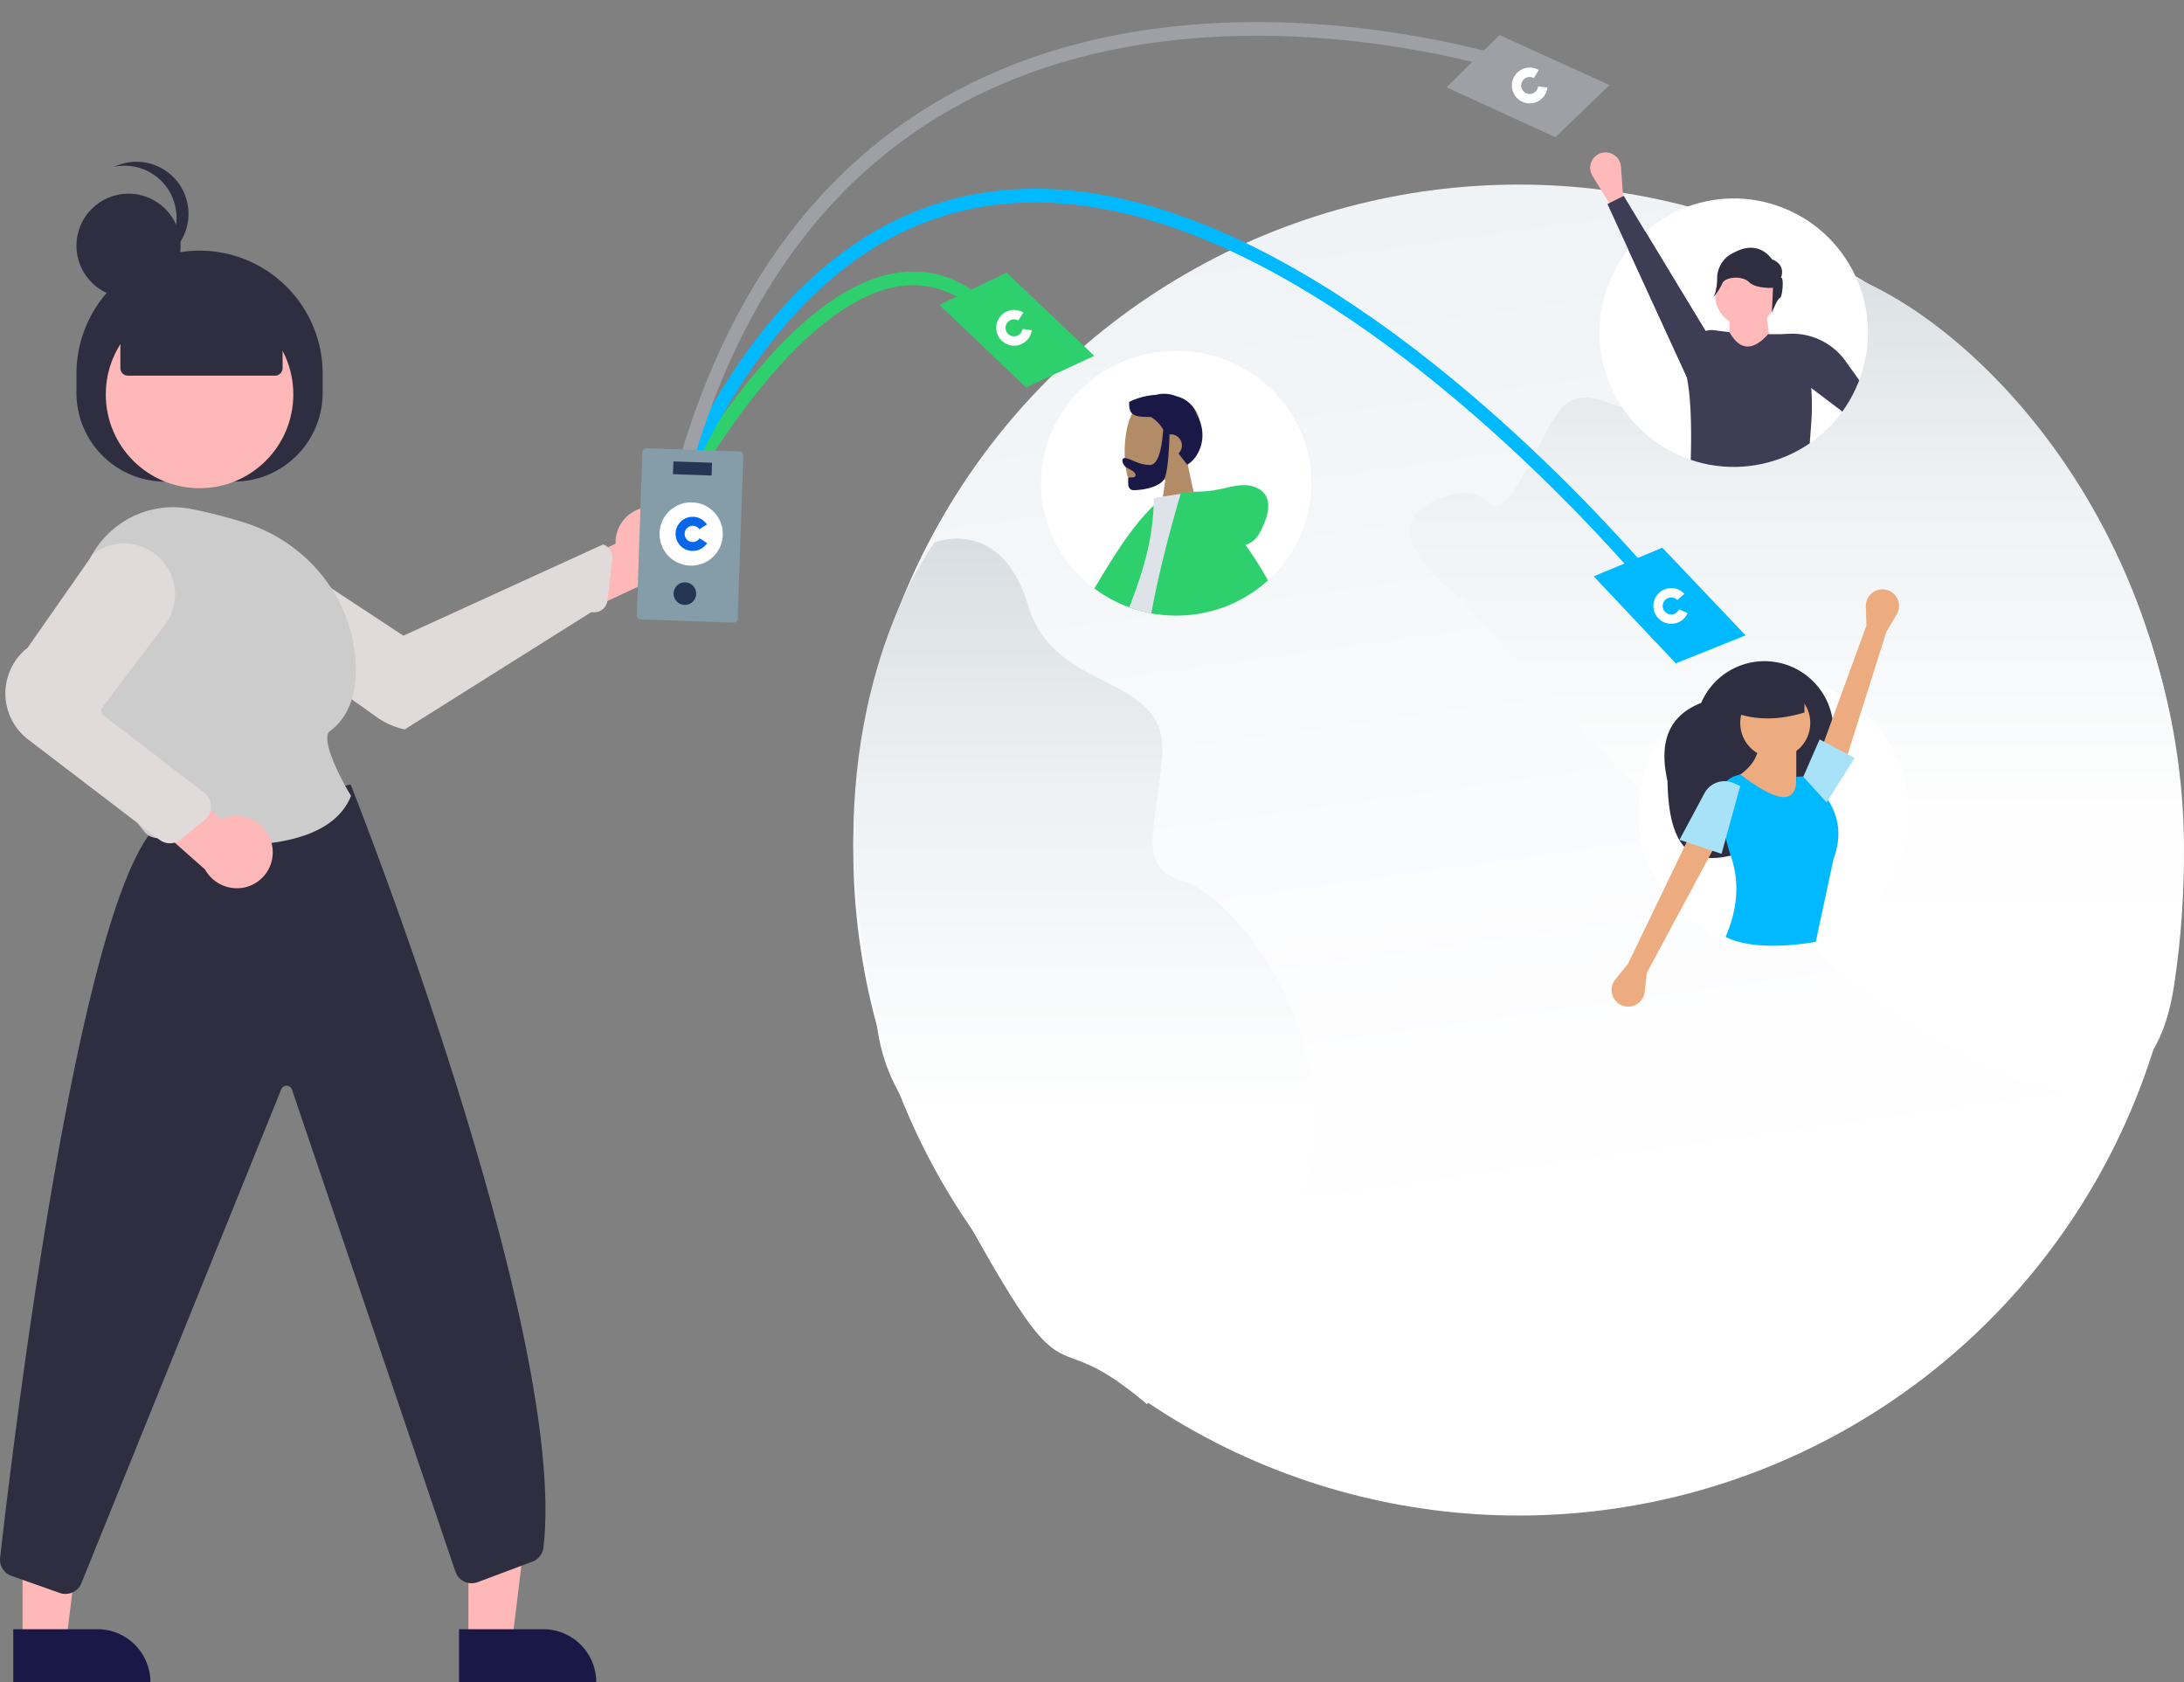 <svg xmlns="http://www.w3.org/2000/svg" xmlns:xlink="http://www.w3.org/1999/xlink" width="478.846" height="368.752" viewBox="0 0 478.846 368.752">
  <rect x="0" y="0" width="478.846" height="368.752" fill="#808080" stroke="none"/>
  <defs>
    <linearGradient id="linear-gradient" x1="0.416" y1="0.017" x2="0.527" y2="0.821" gradientUnits="objectBoundingBox">
      <stop offset="0" stop-color="#eff3f5"/>
      <stop offset="0.791" stop-color="#fefeff"/>
      <stop offset="1" stop-color="#fff"/>
    </linearGradient>
    <linearGradient id="linear-gradient-2" x1="0.5" x2="0.5" y2="1" gradientUnits="objectBoundingBox">
      <stop offset="0" stop-color="#d7dce0"/>
      <stop offset="0.297" stop-color="#edf1f3"/>
      <stop offset="0.648" stop-color="#fff"/>
      <stop offset="1" stop-color="#fff"/>
    </linearGradient>
    <linearGradient id="linear-gradient-3" x1="0.5" x2="0.5" y2="1" gradientUnits="objectBoundingBox">
      <stop offset="0" stop-color="#d7dce0"/>
      <stop offset="0.381" stop-color="#eff3f5"/>
      <stop offset="0.778" stop-color="#fefefe"/>
      <stop offset="1" stop-color="#fff"/>
    </linearGradient>
    <clipPath id="clip-path">
      <ellipse id="Ellipse_225" data-name="Ellipse 225" cx="29.637" cy="29.02" rx="29.637" ry="29.02" transform="translate(0 0)" fill="#fff"/>
    </clipPath>
    <clipPath id="clip-path-2">
      <circle id="Ellipse_227" data-name="Ellipse 227" cx="29.424" cy="29.424" r="29.424" transform="translate(22.045 0) rotate(22)" fill="#fff"/>
    </clipPath>
  </defs>
  <g id="Image" transform="translate(-167.577 -1034)">
    <g id="Group_4200" data-name="Group 4200" transform="translate(167.577 1069.462)">
      <g id="Group_4199" data-name="Group 4199" transform="translate(0 0)">
        <g id="Group_4198" data-name="Group 4198" transform="translate(0 19.483)">
          <path id="Path_257" data-name="Path 257" d="M321.215,383.431h9.568l4.55-36.905H321.212Z" transform="translate(-316.262 -78.505)" fill="#ffb8b8"/>
          <path id="Path_258" data-name="Path 258" d="M323.052,387.355H304.6V398.97h30.068A11.615,11.615,0,0,0,323.052,387.355Z" transform="translate(-301.693 -85.163)" fill="#191847"/>
          <path id="Path_259" data-name="Path 259" d="M204.42,383.431h9.568l4.55-36.905H204.417Z" transform="translate(-101.718 -78.505)" fill="#ffb8b8"/>
          <path id="Path_260" data-name="Path 260" d="M206.258,387.355H187.806V398.97h30.07a11.615,11.615,0,0,0-11.615-11.615Z" transform="translate(-87.154 -85.163)" fill="#191847"/>
          <path id="Path_261" data-name="Path 261" d="M541.453,237.816v-4.185a26.991,26.991,0,0,0-26.991-26.991h0a26.991,26.991,0,0,0-26.991,26.991v4.184a19.456,19.456,0,0,0,19.455,19.455h15.068a19.455,19.455,0,0,0,19.455-19.455Z" transform="translate(-470.709 -206.64)" fill="#2f2e41"/>
          <ellipse id="Ellipse_36" data-name="Ellipse 36" cx="20.556" cy="20.556" rx="20.556" ry="20.556" transform="translate(23.196 10.963)" fill="#ffb8b8"/>
          <path id="Path_263" data-name="Path 263" d="M34.21,2.141a7.848,7.848,0,0,0-11.951,1.4L4.637.213,0,10.427l24.951,4.356A7.89,7.89,0,0,0,34.21,2.141Z" transform="matrix(0.819, -0.574, 0.574, 0.819, 114.697, 74.131)" fill="#ffb8b8"/>
          <path id="Path_264" data-name="Path 264" d="M418.928,284.1l-.23.349,28.893,19.035,43.786-20a2.936,2.936,0,0,1,2.019,3.129l-1.064,9.161a2.93,2.93,0,0,1-3.524,2.526l-40.918,25.73a16.576,16.576,0,0,1-6.171-2.717l-32.457-23.1a8.348,8.348,0,1,1,9.438-13.772Z" transform="translate(-359.149 -219.077)" fill="#e1dada"/>
          <path id="Path_265" data-name="Path 265" d="M443.456,523.893a3.782,3.782,0,0,0,3.464-2.261l43.863-108.385a1.255,1.255,0,0,1,2.351.132L528.919,518.9a3.767,3.767,0,0,0,4.923,2.419l12-4.5a3.757,3.757,0,0,0,2.424-3.1c5.4-47.029-41.679-165.735-42.155-166.93l-.132-.33-42.915,9.493-.089.1c-17.122,18.679-31.2,136.488-33.843,159.915a3.748,3.748,0,0,0,2.486,3.972l10.592,3.746a3.734,3.734,0,0,0,1.246.214Z" transform="translate(-429.106 -229.439)" fill="#2f2e41"/>
          <path id="Path_266" data-name="Path 266" d="M512.592,347.932c10.4,0,21.99-2.073,25.558-10.629l.082-.2-.111-.182c-2.817-4.621-6.539-12.5-4.538-13.984,3.941-2.914,5.854-7.708,5.684-14.249-.369-14.2-10.044-26.806-24.075-31.37h0a106.838,106.838,0,0,0-11.937-3.074,20.322,20.322,0,0,0-16.849,4.161,20.526,20.526,0,0,0-7.612,15.793c-.145,15.172,2.189,36.309,14.156,50.817a3.723,3.723,0,0,0,2.2,1.281A102.3,102.3,0,0,0,512.592,347.932Z" transform="translate(-461.266 -217.6)" fill="#ccc"/>
          <path id="Path_267" data-name="Path 267" d="M539.363,358.312a8,8,0,0,0-9.774-5.577,7.861,7.861,0,0,0-1.212.449L515,341.007l-9.305,6.269,19.134,16.932a7.986,7.986,0,0,0,9.05,3.839,7.862,7.862,0,0,0,5.487-9.734Z" transform="translate(-479.867 -228.551)" fill="#ffb8b8"/>
          <path id="Path_268" data-name="Path 268" d="M557.9,349.061a3.756,3.756,0,0,0,2.384-.853l5.276-4.311a3.766,3.766,0,0,0-.091-5.9l-22.13-16.973a1.258,1.258,0,0,1-.237-1.753l13.659-18.058a11.119,11.119,0,0,0-.743-14.324h0a11.088,11.088,0,0,0-14.971-1.2l-.086.092L526.7,306.2a12.715,12.715,0,0,0,.3,20.242l28.661,21.876a3.774,3.774,0,0,0,2.242.738Z" transform="translate(-520.65 -219.145)" fill="#e1dada"/>
        </g>
        <path id="Path_269" data-name="Path 269" d="M533.535,233.852v-10.2L515.327,215.7l-17.362,7.951v10.2a1.674,1.674,0,0,0,1.674,1.674h32.222a1.674,1.674,0,0,0,1.674-1.674Z" transform="translate(-471.574 -188.634)" fill="#2f2e41"/>
        <ellipse id="Ellipse_30" data-name="Ellipse 30" cx="11.413" cy="11.413" rx="11.413" ry="11.413" transform="translate(16.762 6.99)" fill="#2f2e41"/>
        <path id="Path_185" data-name="Path 185" d="M906.534,214.17a11.409,11.409,0,0,0-13.648-11.192,11.408,11.408,0,1,1,7.088,21.509,11.4,11.4,0,0,0,6.557-10.317Z" transform="translate(-867.823 -201.89)" fill="#2f2e41"/>
      </g>
    </g>
    <g id="Group_4204" data-name="Group 4204" transform="translate(354.662 1074.462)">
      <g id="Group_4203" data-name="Group 4203" transform="translate(0 0)">
        <g id="Group_4202" data-name="Group 4202">
          <circle id="Ellipse_224" data-name="Ellipse 224" cx="145.88" cy="145.88" r="145.88" fill="url(#linear-gradient)"/>
          <path id="Path_2233" data-name="Path 2233" d="M3014.488,3113.115s14.661-5.865,20.526,13.928,31.156,14.3,29.323,33.355-5.5,23.825,5.865,27.49,53.881,52.782,3.3,102.265c-1.821,1.781-10.81,10.24-12.486,11.864-25.375-21.688-13.658,8.346-49.45-58.776-3.47-8.458-8.875-12.892-9.977-26.677-3.47-17.134-3.687-20.171-4.865-33.212C2995.293,3138.084,3014.488,3113.115,3014.488,3113.115Z" transform="translate(-2996.646 -3034.684)" fill="url(#linear-gradient-2)"/>
          <path id="Path_2234" data-name="Path 2234" d="M3186.034,3119.107s-20.966-14.771-6.195-21.442,10.959,9.053,19.06-4.765,8.1-20.966,19.537-16.678,10.959-5.718,15.248-11.913,9.7-29.432,41.625-14.184,79.51,69.924,66.823,153.664S3186.034,3119.107,3186.034,3119.107Z" transform="translate(-3052.537 -3028.287)" fill="url(#linear-gradient-3)"/>
        </g>
      </g>
    </g>
    <ellipse id="Ellipse_229" data-name="Ellipse 229" cx="29.637" cy="29.02" rx="29.637" ry="29.02" transform="translate(395.836 1110.901)" fill="#fff"/>
    <circle id="Ellipse_230" data-name="Ellipse 230" cx="29.637" cy="29.637" r="29.637" transform="translate(526.733 1182.524)" fill="#fff"/>
    <g id="Mask_Group_28" data-name="Mask Group 28" transform="translate(395.836 1110.901)" clip-path="url(#clip-path)">
      <g id="humaaans_sitting-3" data-name="humaaans/sitting-3" transform="translate(-31.882 9.416)">
        <g id="A-Human_Sitting" data-name="A-Human/Sitting" transform="translate(107.709 131.996) rotate(180)">
          <g id="Head_Front_Short-Beard" data-name="Head/Front/Short-Beard" transform="translate(40.447 101.635)">
            <g id="Head" transform="translate(0.045)">
              <path id="Path_2237" data-name="Path 2237" d="M3.346,15.593A10.969,10.969,0,0,0,.428,23.475c.608,8.666,12.671,6.759,15.017,2.386s2.068-15.468-.965-16.249c-1.209-.312-3.786.452-6.408,2.032L9.718,0H0Z" fill="#b28b67" fill-rule="evenodd"/>
            </g>
            <path id="Hair" d="M8.6,13.294q.558-7.773,2.952-7.773c2.394,0,4.426,1.52,5.476,1.52.766,0,.595-.958.087-1.669-.419-.586-2.458-1.151-2.458-2.06s1.611-.206,1.611-.745c0-.892.283-2.568-1.264-2.568C13.441,0,8.951.571,8.182,2.895q-.745,2.25-.963,9.325A2.431,2.431,0,0,1,4.5,9.808,2.422,2.422,0,0,1,5.231,8.07c-.562-.793-1.192-1.622-1.914-2.478C.6,7.219-1.408,11.982,1.244,16.558A6,6,0,0,0,5.6,20.553a7.048,7.048,0,0,0,4.626.341,15.052,15.052,0,0,0,5.852-1.559c0-2.581-.5-3.347-4.773-3.28A7.881,7.881,0,0,1,8.6,13.294Z" transform="translate(0 9.224)" fill="#191847" fill-rule="evenodd"/>
          </g>
          <g id="Bottom_Sitting_Wheelchair" data-name="Bottom/Sitting/Wheelchair" transform="translate(0)">
            <path id="Skin" d="M26.242,56.041c2.907,3.943,10.174,1.333,10.17-1.931-.011-8.57-7.832-49.257-8.241-51.826s-4.783-3.409-5.037-.2c-.405,5.107-1.158,22.811-.4,31.048.22,2.406.452,4.731.686,6.91Q17.249,28.966,4.663,8.731L0,10.862q5.493,18.1,9.008,25.553c4.013,8.51,7.775,15.8,9.359,18.365C20.459,58.17,23.851,57.72,26.242,56.041Z" transform="translate(62.389 4.658)" fill="#b28b67" fill-rule="evenodd"/>
            <path id="Leg-Back" d="M0,0,2.072,41.1c1.493,7.107,14.135,3.809,14.129,0C16.19,32.456,11,2.585,10.992.009Z" transform="translate(62.722 22.22) rotate(-20)" fill="#1f28cf" fill-rule="evenodd"/>
            <path id="Leg-Front" d="M68.432,38.376c0-10.747-4.711-36.009-4.714-38.376L52.306.385Q55.3,33.331,54.83,33.554c-.7.335-28.809-3.89-37.238-4.209C5.436,28.885.408,36.342,0,50.493H23.545q30.2-3.6,39.7-5.015C67.308,44.875,68.432,41.336,68.432,38.376Z" transform="translate(30.774 17.432)" fill="#2b44ff" fill-rule="evenodd"/>
            <g id="Objects_Seat_Cube-2" data-name="Objects/Seat/Cube-2" transform="matrix(0.97, -0.242, 0.242, 0.97, 63.717, 10.128)">
              <path id="Seat" d="M6.479,16.2H9.172a6.479,6.479,0,0,0,6.479-6.479V6.479A6.479,6.479,0,0,0,9.172,0H6.479A6.479,6.479,0,0,0,0,6.479V9.718A6.479,6.479,0,0,0,6.479,16.2ZM4.6,12.54a1.62,1.62,0,0,1-1.62-1.62V5.277A1.62,1.62,0,0,1,4.6,3.657H11.05a1.62,1.62,0,0,1,1.62,1.62V10.92a1.62,1.62,0,0,1-1.62,1.62Z" transform="translate(0 0)" fill="#c5cfd6" fill-rule="evenodd"/>
            </g>
            <g id="Accessories_Shoe_Flat-Sneaker" data-name="Accessories/Shoe/Flat-Sneaker" transform="translate(84.223 6.884)">
              <path id="shoe" d="M.68,5.911A8.694,8.694,0,0,1,0,3.2,20.318,20.318,0,0,1,.365,0H23.2q.89,2.943-1.028,3.178T18.989,3.6L8.374,8.334a.4.4,0,0,1-.535-.2l0-.011L7.152,6.463a7.282,7.282,0,0,0-2.886-.828,6.535,6.535,0,0,0-2.491.728h0A.81.81,0,0,1,.7,5.964Q.69,5.938.68,5.911Z" transform="translate(0 0)" fill="#e4e4e4" fill-rule="evenodd"/>
            </g>
            <rect id="Base" width="21.461" height="2.834" rx="1.417" transform="translate(84.628 4.049)" fill="#2f3676"/>
            <path id="Seat-2" data-name="Seat" d="M4.049,23.89H47.376a4.049,4.049,0,0,0,4.049-4.049V0H1.62A1.62,1.62,0,0,0,0,1.62V19.841A4.049,4.049,0,0,0,4.049,23.89Z" transform="translate(25.51 41.707)" fill="#2f3676" fill-rule="evenodd"/>
            <path id="Wheel-Stuff" d="M0,57.5H.888a4.05,4.05,0,0,0,4-3.393L13.767,0H9.44" transform="translate(72.886 8.098)" fill="#2f3676" fill-rule="evenodd"/>
            <circle id="Front-Wheel" cx="7.289" cy="7.289" r="7.289" transform="translate(77.34)" fill="#191847"/>
            <g id="Wheel" transform="translate(0 0.81)">
              <path id="Path_2238" data-name="Path 2238" d="M30.774,0A30.774,30.774,0,1,0,61.548,30.774,30.774,30.774,0,0,0,30.774,0Zm0,5.669A25.105,25.105,0,1,1,5.669,30.774,25.1,25.1,0,0,1,30.774,5.669Z" fill="#191847" fill-rule="evenodd"/>
              <rect id="Wheel-Stuff-2" data-name="Wheel-Stuff" width="3.239" height="53.449" transform="translate(29.154 4.049)" fill="#191847"/>
              <rect id="Wheel-Stuff-3" data-name="Wheel-Stuff" width="3.239" height="53.45" rx="1.62" transform="translate(10.731 13.022) rotate(-45)" fill="#191847"/>
              <rect id="Wheel-Stuff-4" data-name="Wheel-Stuff" width="3.239" height="53.449" rx="1.62" transform="translate(4.049 32.394) rotate(-90)" fill="#191847"/>
              <rect id="Wheel-Stuff-5" data-name="Wheel-Stuff" width="3.239" height="53.45" rx="1.62" transform="translate(13.022 50.817) rotate(-135)" fill="#191847"/>
            </g>
          </g>
          <g id="Body_Hoodie" data-name="Body/Hoodie" transform="translate(8.164 37.189)">
            <path id="Skin-2" data-name="Skin" d="M63.418,36.016l12.916-9.485A34.77,34.77,0,0,0,85.115,23c.555-.506,1.226-1.53-1.077-1.353s-4.732.26-5.05-.526,1.076-1.725.434-2.784q-.643-1.06-6.069,5.314l-12.79,5.3Zm-49.592-.327,8.462-.033q-7.837-25.3-8.462-26.848c-.937-2.322,1.046-5.858,1.894-7.759-2.762-1.236-2.467,3.341-5.951,1.72C6.589,1.289,4.17-1.391.5.876.045,1.154-.45,2.2.746,3.023,3.725,5.066,8.018,8.642,8.6,9.819Q9.785,12.226,13.826,35.688Z" transform="translate(0 0)" fill="#b28b67" fill-rule="evenodd"/>
            <path id="Coat-Back" d="M0,45.213l3.436.9c13.92-10.048,21.114-31.06,37.973-41.05L38,0C10.187,1,1.073,26.6,0,45.213Z" transform="translate(33.932 26.153) rotate(-5)" fill="#2ed06e" fill-rule="evenodd"/>
            <path id="Shirt" d="M0,0H30.981c1.416,0,1.149,2.044.944,3.076-2.361,11.9-11.582,24.738-11.582,41.684l-8.936,1.4C4.016,34.273,1.46,19.637,0,0Z" transform="translate(22.61 27.193)" fill="#dde3e9" fill-rule="evenodd"/>
            <path id="Coat-Front" d="M14.475,51.482a5.111,5.111,0,0,0-3.083,2.61C8.126,59.986,9.305,63.231,12.8,64.3s6.6-1.13,12.165-1.13a5.6,5.6,0,0,0,.831-.057l2.8-.16Q40.629,22.147,35.23,8.5H10.846A83.166,83.166,0,0,0,6.7,0H.054Q-.884,30.328,14.475,51.482Z" transform="translate(8.383 10.186)" fill="#2ed06e" fill-rule="evenodd"/>
            <path id="Shade" d="M5.31,13.971Q6.46,4.346,9.049,0H0Q2.528,5.895,5.31,13.971Z" transform="translate(19.229 18.69)" fill="rgba(0,0,0,0.1)" fill-rule="evenodd"/>
          </g>
        </g>
      </g>
    </g>
    <path id="Path_2239" data-name="Path 2239" d="M2994.993,2451.525" transform="translate(-2577.771 -1336.943)" fill="none" stroke="#707070" stroke-width="1"/>
    <path id="Path_2240" data-name="Path 2240" d="M2853.263,3024.289s46.9-92.48,79.736-33.206" transform="translate(-2539.651 -1876.233)" fill="none" stroke="#2ed06e" stroke-width="3"/>
    <path id="Path_2241" data-name="Path 2241" d="M3069.492,3029.552h0c-.3-.358-155.551-194.225-223.3-10.245" transform="translate(-2536.161 -1863.164)" fill="none" stroke="#01b9ff" stroke-width="3"/>
    <path id="Path_2242" data-name="Path 2242" d="M3034.961,2888.707s-159.6-55.969-190.3,106.394" transform="translate(-2531.652 -1839.057)" fill="none" stroke="#9ea0a5" stroke-width="3"/>
    <path id="Path_2243" data-name="Path 2243" d="M0,2.45,16.127,0,29.192,23.068,12.861,25.314Z" transform="translate(372.839 1098.485) rotate(-17)" fill="#2ed06e"/>
    <path id="Path_2244" data-name="Path 2244" d="M0,2.449,16.126,0,29.19,23.066,12.86,25.312Z" transform="translate(516.401 1157.964) rotate(-14)" fill="#01b9ff"/>
    <path id="Path_2245" data-name="Path 2245" d="M0,2.449,16.126,0,29.19,23.066,12.86,25.312Z" transform="matrix(0.809, -0.588, 0.588, 0.809, 483.296, 1051.157)" fill="#9ea0a5"/>
    <g id="Group_4214" data-name="Group 4214" transform="translate(520.925 1163.187)">
      <g id="Group_4213" data-name="Group 4213" transform="translate(0)">
        <path id="Path_2246" data-name="Path 2246" d="M164.934,308.011c.263,16.25,6.337,18.01,13.8,16.315a27.41,27.41,0,0,0,18.961-16.034l2.377-5.537a15.106,15.106,0,0,0-7.922-19.839h0a15.106,15.106,0,0,0-19.839,7.922C164.657,293.842,163.147,300.062,164.934,308.011Z" transform="translate(-152.673 -265.94)" fill="#2f2e41"/>
        <path id="Path_2247" data-name="Path 2247" d="M295.279,236.619l2.289-3.874a3.639,3.639,0,0,0-2.056-5.328h0a3.639,3.639,0,0,0-4.714,3.594l.135,4.164L280.174,264.66l5.867,1.225Z" transform="translate(-235.057 -227.255)" fill="#edac80"/>
        <path id="Path_2248" data-name="Path 2248" d="M127.837,442.947l-2.818,3.508a3.639,3.639,0,0,0,1.276,5.566h0a3.639,3.639,0,0,0,5.178-2.886l.46-4.141,14.85-27.651L141.15,415.3Z" transform="translate(-124.217 -360.898)" fill="#edac80"/>
        <circle id="Ellipse_231" data-name="Ellipse 231" cx="7.681" cy="7.681" r="7.681" transform="translate(28.199 21.626)" fill="#edac80"/>
        <path id="Path_2254" data-name="Path 2254" d="M212.843,352.687l10.753,7.169,9.217-2.048-5.121-5.121v-7.681l-8.193-.512C219.328,347.561,217.57,350.368,212.843,352.687Z" transform="translate(-187.205 -310.578)" fill="#edac80"/>
        <path id="Path_2255" data-name="Path 2255" d="M227.135,404.183l3.909-18.244c2.141-5.709.913-10.752-3.051-15.256a3.421,3.421,0,0,0-3.251-2.748l-1.891.082c.214,6.791-4.79,5.156-12.289-.512l-.906.272a5.087,5.087,0,0,0-3.57,5.618l.826,5.574a38.142,38.142,0,0,0,1.626,6.5c1.865,5.574,1.539,11.332-1.187,17.654C214.43,406.74,227.135,404.183,227.135,404.183Z" transform="translate(-182.363 -326.932)" fill="#01b9ff"/>
        <path id="Path_2256" data-name="Path 2256" d="M175.672,385.484l9.217,3.072,4.1-14.85-1.388-.631a4.977,4.977,0,0,0-6.447,2.181Z" transform="translate(-160.787 -330.574)" fill="#a7e2f9"/>
        <path id="Path_2257" data-name="Path 2257" d="M145.27,231.711l5.121,5.632,6.145-9.729-7.681-4.1Z" transform="translate(-103.246 -190.626)" fill="#a7e2f9"/>
        <path id="Path_2258" data-name="Path 2258" d="M217.268,305.5c4.827,1.82,9.978,1.631,15.362,0v-6.144H217.268Z" transform="translate(-190.349 -278.499)" fill="#2f2e41"/>
      </g>
    </g>
    <circle id="Ellipse_234" data-name="Ellipse 234" cx="29.424" cy="29.424" r="29.424" transform="translate(531.445 1068.625) rotate(22)" fill="#fff"/>
    <g id="Mask_Group_29" data-name="Mask Group 29" transform="translate(509.4 1068.625)" clip-path="url(#clip-path-2)">
      <g id="Group_4215" data-name="Group 4215" transform="translate(6.827 -1.215)">
        <g id="Group_4216" data-name="Group 4216" transform="translate(0 0)">
          <g id="Group_4215-2" data-name="Group 4215">
            <path id="Path_2275" data-name="Path 2275" d="M791.119,188.006l-2.229,1.338-4.62-7.507a3.376,3.376,0,0,1,2.18-5.073h0a3.376,3.376,0,0,1,4.063,3.054Z" transform="translate(-783.77 -176.691)" fill="#ffb9b9"/>
            <path id="Path_2276" data-name="Path 2276" d="M1020.19,409.478l.925-2.43,8.273,3.043a3.376,3.376,0,0,1,1.424,5.335h0a3.376,3.376,0,0,1-5.081.112Z" transform="translate(-951.086 -339.717)" fill="#ffb9b9"/>
            <circle id="Ellipse_233" data-name="Ellipse 233" cx="6.688" cy="6.688" r="6.688" transform="translate(27.413 24.691)" fill="#ffb9b9"/>
            <path id="Path_2277" data-name="Path 2277" d="M773.382,188.432h-9.363V178.178l8.026-.892Z" transform="translate(-733.485 -142.787)" fill="#ffb9b9"/>
            <path id="Path_2278" data-name="Path 2278" d="M881.615,355.85H856.2c.9-14.18,1.606-27.883,0-35.668l1.478-7.093a4,4,0,0,1,4.408-3.15l3.477.435c2.355,4.14,5.2,4.1,8.471.446h4.188a4.2,4.2,0,0,1,4.2,4.282h0a53.043,53.043,0,0,1,1.078,15.223Z" transform="translate(-835.03 -270.969)" fill="#3f3d56"/>
            <path id="Path_2280" data-name="Path 2280" d="M952.719,343.955l3.048-2.571-16.2-22.7a14.355,14.355,0,0,0-14.277-5.78l-.511.094,6.124,10.718,8.066,6.107Z" transform="translate(-883.566 -272.926)" fill="#3f3d56"/>
            <path id="Path_2281" data-name="Path 2281" d="M889.983,254.728s1.25-2.749-2-4c0,0-2.749-4.5-8.248-1.5a6.192,6.192,0,0,0-3.749,5.5c0,4-1.25,4.749-1.25,4.749a12.062,12.062,0,0,0,2.361-3.409c.5-1.5,4.387-1.84,5.887-.34s5.249,1.25,5.249,1.25l-.25,5.5s1.25-3.249,1.75-3.249S890.733,254.728,889.983,254.728Z" transform="translate(-848.148 -227.298)" fill="#2f2e41"/>
            <path id="Path_2282" data-name="Path 2282" d="M791.119,188.006l-2.229,1.338-4.62-7.507a3.376,3.376,0,0,1,2.18-5.073h0a3.376,3.376,0,0,1,4.063,3.054Z" transform="translate(-783.77 -176.691)" fill="#ffb9b9"/>
            <path id="Path_2279" data-name="Path 2279" d="M672.5,93.649l3.567-1.783,19.172,31.655-5.35,8.025Z" transform="translate(-668.714 -82.334)" fill="#3f3d56"/>
          </g>
        </g>
      </g>
    </g>
    <path id="Path_2283" data-name="Path 2283" d="M791.119,188.006l-2.229,1.338-4.62-7.507a3.376,3.376,0,0,1,2.18-5.073h0a3.376,3.376,0,0,1,4.063,3.054Z" transform="translate(-267.542 890.719)" fill="#ffb9b9"/>
    <path id="Path_2284" data-name="Path 2284" d="M672.5,93.649l3.567-1.783,19.172,31.655-5.35,8.025Z" transform="translate(-152.487 985.076)" fill="#3f3d56"/>
    <g id="Group_4236" data-name="Group 4236" transform="matrix(0.914, -0.407, 0.407, 0.914, -435.836, 168.554)">
      <g id="Group_4235" data-name="Group 4235" transform="translate(271.314 1182.488)">
        <g id="Group_4234" data-name="Group 4234">
          <g id="Group_4201" data-name="Group 4201" transform="matrix(0.899, 0.438, -0.438, 0.899, 16.448, 0)">
            <g id="Group_4201-2" data-name="Group 4201" transform="translate(0 0)">
              <rect id="Rectangle_751" data-name="Rectangle 751" width="22.126" height="37.521" rx="0.85" transform="translate(22.126 37.521) rotate(-180)" fill="#849da9"/>
              <ellipse id="Ellipse_221" data-name="Ellipse 221" cx="2.48" cy="2.48" rx="2.48" ry="2.48" transform="matrix(0.951, 0.309, -0.309, 0.951, 8.785, 28.416)" fill="#253655"/>
              <rect id="Rectangle_752" data-name="Rectangle 752" width="8.47" height="2.802" transform="translate(6.862 2.681)" fill="#253655"/>
            </g>
          </g>
          <circle id="Ellipse_235" data-name="Ellipse 235" cx="6.933" cy="6.933" r="6.933" transform="matrix(0.921, 0.391, -0.391, 0.921, 14.861, 12.431)" fill="#fff"/>
          <path id="Path_2285" data-name="Path 2285" d="M5.239,4.7a1.774,1.774,0,1,1-.013-1.971L6.9,1.712A3.74,3.74,0,1,0,3.749,7.453,3.751,3.751,0,0,0,6.867,5.8Z" transform="matrix(0.921, 0.391, -0.391, 0.921, 16.848, 16.753)" fill="#0667eb"/>
        </g>
      </g>
    </g>
    <path id="Path_2286" data-name="Path 2286" d="M194,252.885a1.864,1.864,0,1,1-.013-2.071l1.76-1.071a3.914,3.914,0,1,0-.035,4.291Z" transform="matrix(0.899, -0.438, 0.438, 0.899, 106.588, 963.735)" fill="#fff"/>
    <path id="Path_2287" data-name="Path 2287" d="M194,252.885a1.864,1.864,0,1,1-.013-2.071l1.76-1.071a3.914,3.914,0,1,0-.035,4.291Z" transform="translate(217.15 915.698) rotate(-27)" fill="#fff"/>
    <path id="Path_2288" data-name="Path 2288" d="M194,252.885a1.864,1.864,0,1,1-.013-2.071l1.76-1.071a3.914,3.914,0,1,0-.035,4.291Z" transform="translate(300.736 952.213) rotate(-10)" fill="#fff"/>
  </g>
</svg>
